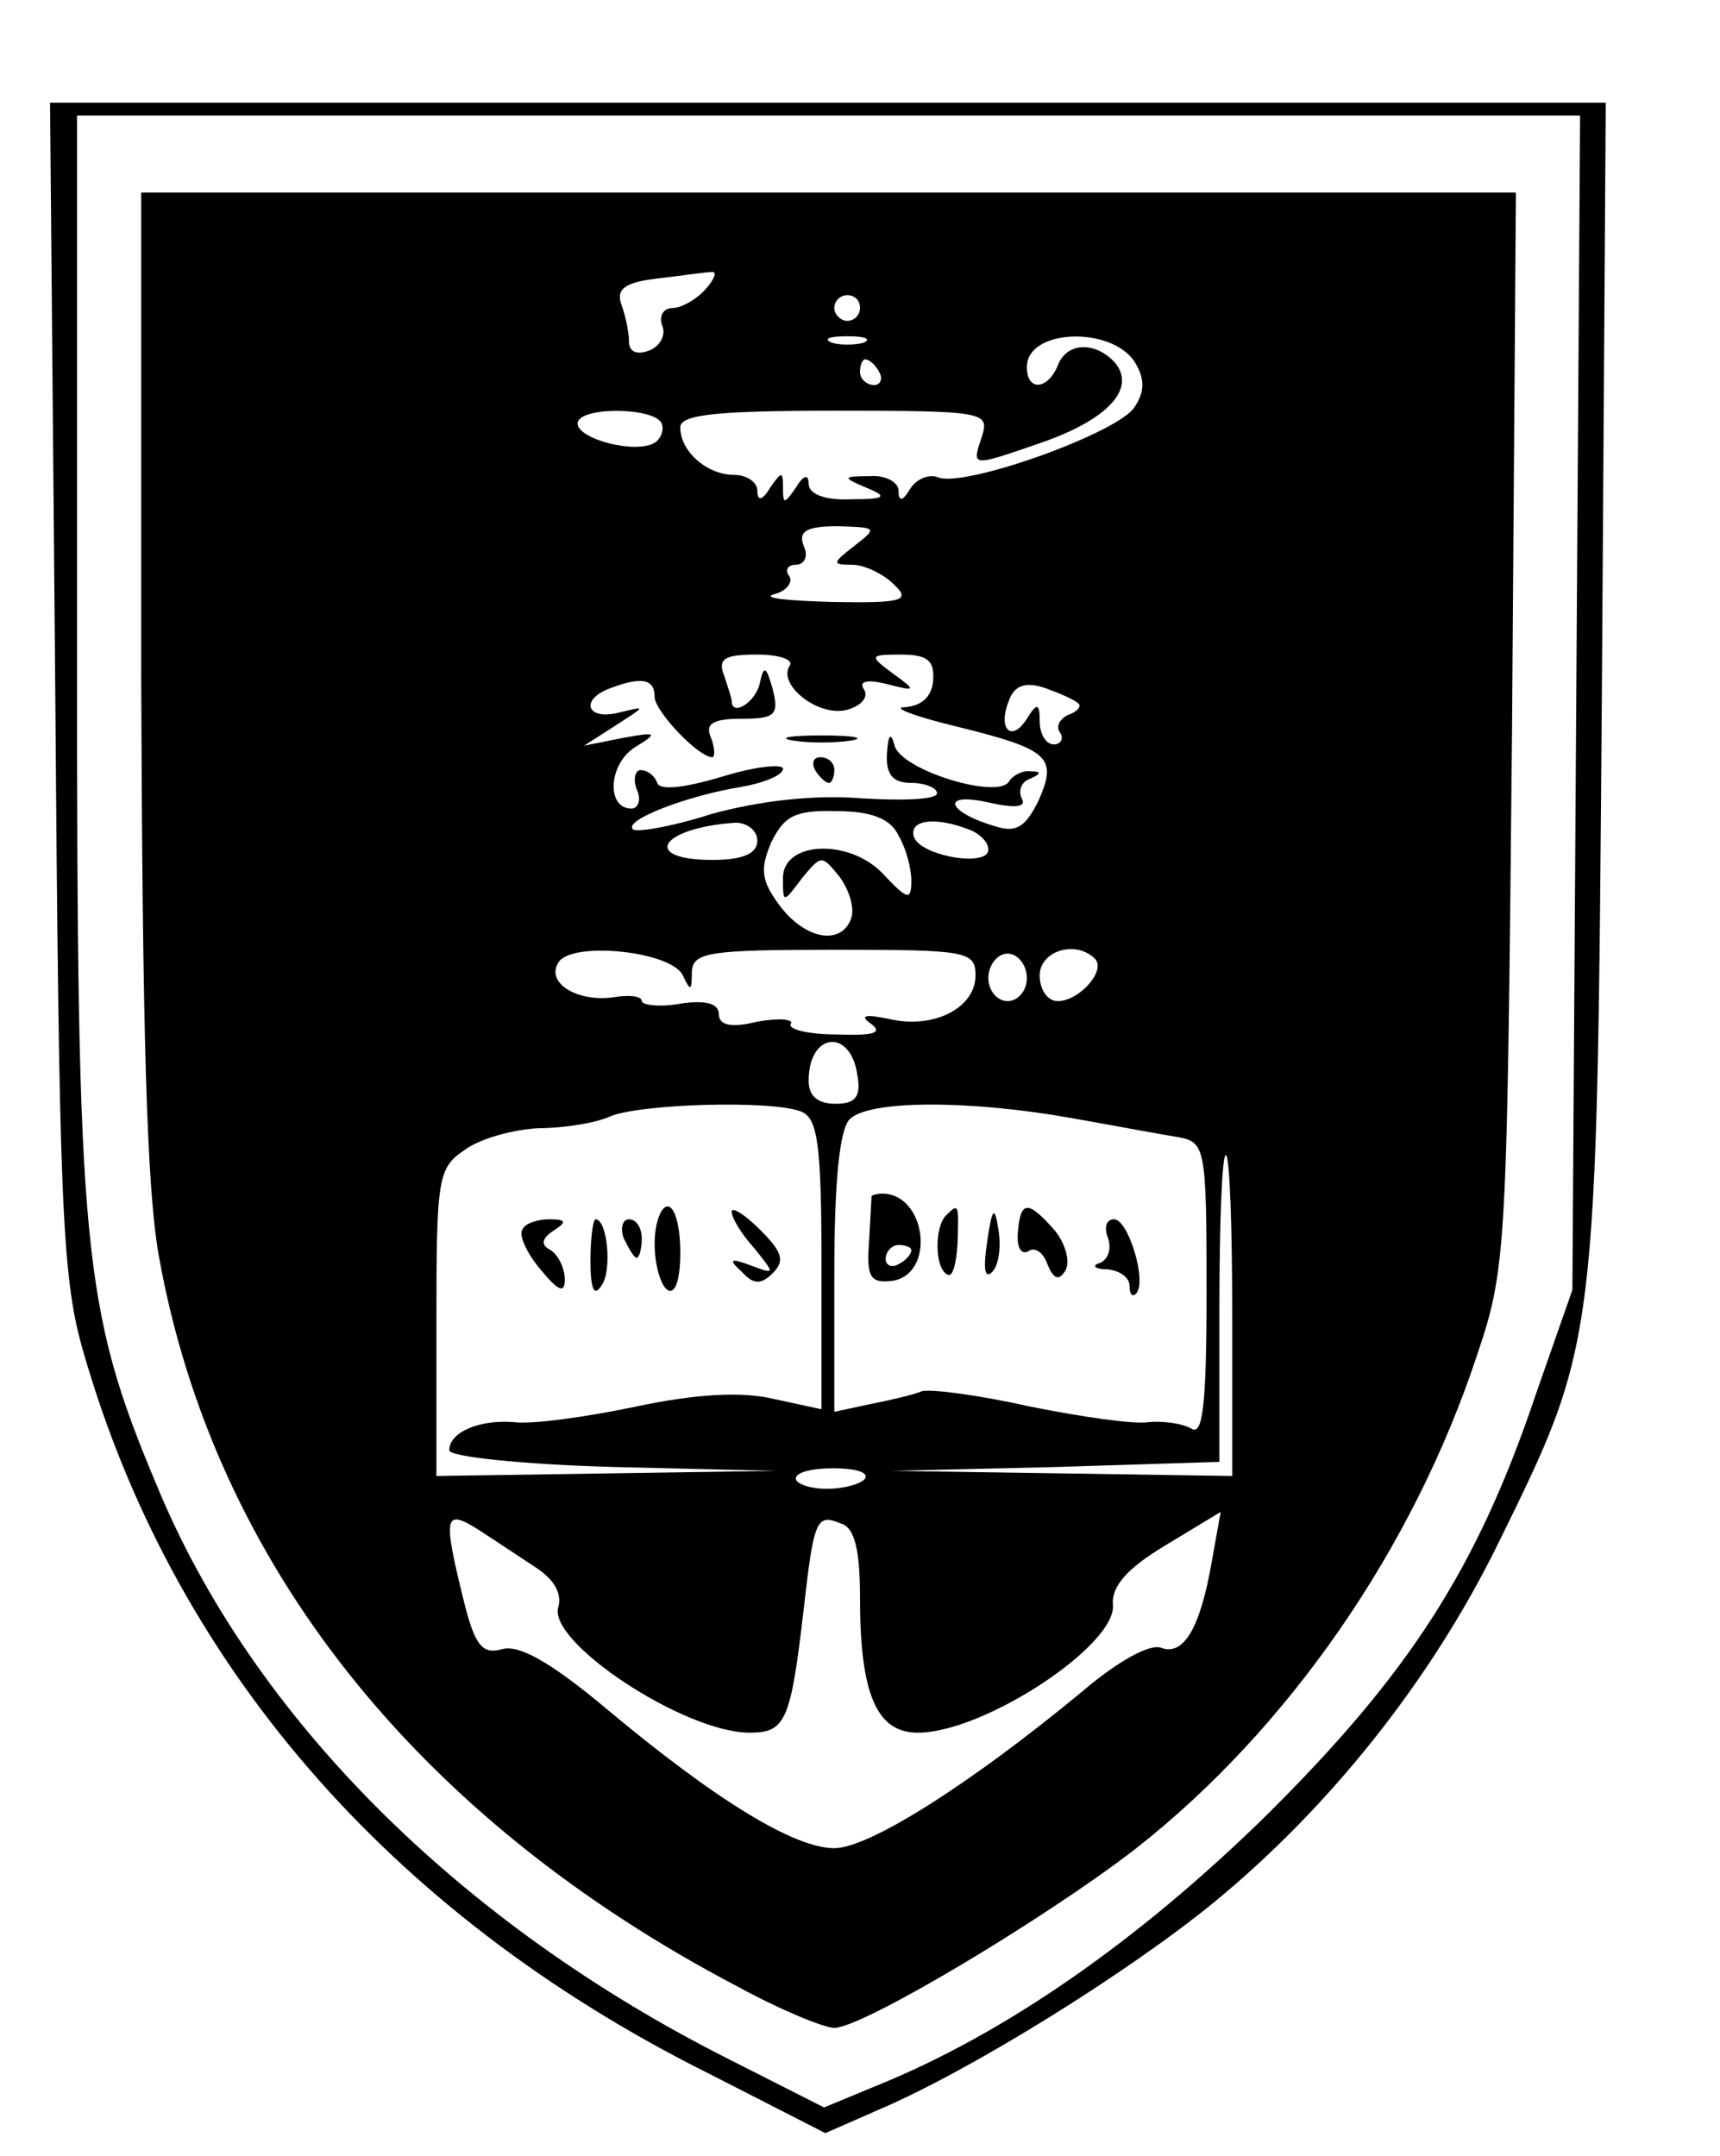<?xml version="1.0" standalone="no"?>
<!DOCTYPE svg PUBLIC "-//W3C//DTD SVG 20010904//EN"
 "http://www.w3.org/TR/2001/REC-SVG-20010904/DTD/svg10.dtd">
<svg version="1.0" xmlns="http://www.w3.org/2000/svg"
 width="134pt" height="168pt" viewBox="0 0 134 168"
 preserveAspectRatio="xMidYMid meet">

<g transform="translate(0,168) scale(0.1,-0.1)"
fill="#000000" stroke="none">
<path d="M43 1148 c3 -400 5 -461 21 -518 69 -244 238 -441 489 -566 l90 -46
41 18 c73 31 196 108 262 162 90 74 168 172 220 277 79 161 78 152 82 668 l3
457 -606 0 -606 0 4 -452z m1185 -15 l-3 -458 -28 -80 c-46 -137 -99 -219
-211 -330 -100 -98 -204 -170 -303 -210 l-41 -17 -73 37 c-211 106 -373 268
-447 448 -58 138 -62 184 -62 647 l0 420 586 0 585 0 -3 -457z"/>
<path d="M110 1153 c1 -272 4 -399 14 -453 43 -238 201 -437 451 -568 33 -18
67 -32 75 -32 22 0 164 85 234 139 119 93 217 234 267 386 23 68 23 83 27 488
l3 417 -535 0 -536 0 0 -377z m440 302 c-7 -8 -19 -15 -26 -15 -7 0 -11 -6 -8
-14 3 -7 -2 -16 -10 -19 -10 -4 -16 -1 -16 7 0 8 -3 21 -6 29 -4 12 3 17 28
20 18 2 37 5 42 5 5 1 3 -5 -4 -13z m120 -15 c0 -5 -4 -10 -10 -10 -5 0 -10 5
-10 10 0 6 5 10 10 10 6 0 10 -4 10 -10z m3 -27 c-7 -2 -19 -2 -25 0 -7 3 -2
5 12 5 14 0 19 -2 13 -5z m211 -15 c8 -13 8 -23 0 -35 -12 -20 -132 -63 -153
-55 -7 3 -17 -1 -22 -9 -6 -10 -9 -10 -9 -1 0 6 -10 12 -22 11 -22 0 -22 -1
-3 -9 17 -7 15 -9 -12 -9 -20 -1 -33 4 -33 12 0 8 -4 7 -10 -3 -9 -13 -10 -13
-10 0 0 13 -1 13 -10 0 -6 -10 -10 -11 -10 -2 0 6 -8 12 -18 12 -21 0 -42 18
-42 37 0 10 28 13 121 13 116 0 120 -1 114 -20 -8 -24 -9 -24 46 -5 52 18 74
42 58 62 -15 17 -38 17 -45 -2 -8 -19 -24 -20 -24 -1 0 30 66 32 84 4z m-199
-8 c3 -5 1 -10 -4 -10 -6 0 -11 5 -11 10 0 6 2 10 4 10 3 0 8 -4 11 -10z
m-170 -39 c3 -5 0 -13 -5 -16 -15 -9 -60 3 -60 15 0 13 57 13 65 1z m151 -96
c-18 -14 -18 -15 -2 -15 9 0 24 -7 32 -15 14 -13 8 -15 -48 -14 -35 1 -55 3
-45 6 9 2 15 9 12 14 -4 5 -1 9 5 9 7 0 10 7 6 15 -4 11 2 15 27 15 30 -1 31
-1 13 -15z m-51 -94 c-9 -15 23 -40 45 -34 11 3 17 10 13 16 -4 6 2 8 18 4 23
-6 23 -5 5 8 -19 14 -19 15 6 15 21 0 26 -5 25 -20 -1 -13 -9 -20 -22 -21 -11
0 7 -7 40 -15 73 -18 79 -24 64 -58 -10 -20 -17 -25 -33 -20 -38 11 -44 27 -7
19 22 -5 31 -4 27 3 -3 6 0 13 6 15 9 4 10 6 1 6 -6 1 -14 -3 -17 -8 -9 -14
-84 9 -89 28 -3 11 -5 9 -6 -6 -1 -17 5 -23 19 -23 11 0 20 -4 20 -8 0 -5 -26
-6 -59 -4 -37 3 -79 -2 -116 -12 -31 -10 -60 -15 -62 -12 -7 7 42 26 85 33 17
3 32 9 32 14 0 4 -21 2 -47 -6 -30 -9 -49 -11 -51 -5 -2 6 -8 10 -13 10 -4 0
-6 -7 -3 -15 4 -8 1 -15 -4 -15 -20 0 -18 35 3 48 18 11 17 12 -10 7 l-30 -6
25 16 c23 15 24 15 3 10 -26 -7 -32 10 -7 19 24 9 34 7 34 -7 0 -11 34 -47 45
-47 2 0 2 7 -1 15 -5 11 1 15 24 15 26 0 29 3 24 23 -5 18 -7 19 -10 5 -3 -15
-22 -27 -22 -14 0 2 -3 11 -6 20 -5 13 1 16 26 16 17 0 29 -4 25 -9z m225 -29
c3 -2 -1 -7 -8 -9 -6 -3 -10 -9 -6 -14 3 -5 0 -9 -5 -9 -6 0 -11 8 -11 18 0
14 -2 15 -10 2 -12 -19 -23 -8 -14 14 4 12 13 15 28 10 11 -4 23 -9 26 -12z
m-140 -103 c6 -10 10 -26 10 -35 0 -16 -3 -15 -21 4 -26 29 -79 27 -79 -2 0
-20 0 -20 15 0 15 18 15 18 29 1 8 -11 12 -25 9 -33 -8 -21 -36 -16 -56 11
-14 19 -15 28 -6 49 10 20 18 25 51 24 27 0 42 -6 48 -19z m-110 -4 c0 -10
-11 -15 -35 -15 -56 0 -41 25 18 29 9 0 17 -6 17 -14z m164 9 c9 -3 16 -10 16
-16 0 -14 -53 -5 -58 10 -4 13 16 16 42 6z m-222 -114 c6 -13 7 -12 7 3 1 15
13 17 111 17 103 0 110 -1 110 -20 0 -25 -32 -42 -67 -34 -19 4 -24 3 -14 -4
9 -7 1 -9 -27 -8 -22 0 -38 4 -36 8 3 4 -9 5 -26 2 -20 -5 -30 -3 -30 6 0 8
-10 11 -30 8 -16 -3 -30 -1 -30 2 0 4 -10 5 -22 3 -28 -4 -53 11 -43 27 10 17
88 9 97 -10z m268 -2 c0 -10 -7 -18 -15 -18 -8 0 -15 8 -15 18 0 10 7 19 15
19 8 0 15 -9 15 -19z m53 15 c9 -9 -12 -33 -29 -33 -8 0 -14 9 -14 20 0 19 28
28 43 13z m-185 -91 c3 -17 -2 -22 -17 -22 -14 0 -21 6 -21 18 0 38 33 41 38
4z m-44 -28 c13 -5 16 -25 16 -119 l0 -113 -37 8 c-25 6 -61 4 -108 -6 -38 -8
-81 -14 -95 -12 -27 2 -50 -8 -50 -22 0 -5 57 -11 128 -13 l127 -3 -132 -2
-133 -2 0 119 c0 113 1 121 22 135 12 9 38 16 58 17 19 0 44 4 55 9 23 10 126
13 149 4z m210 -5 c34 -6 71 -13 84 -15 21 -4 22 -8 22 -120 0 -90 -3 -113
-12 -107 -7 4 -22 6 -33 5 -11 -2 -52 4 -92 12 -40 9 -78 14 -85 12 -7 -3 -25
-7 -40 -10 l-28 -6 0 108 c0 71 4 112 12 120 15 15 93 15 172 1z m126 -154 l0
-125 -132 2 -133 2 128 3 127 4 0 119 c0 66 2 120 5 120 3 0 5 -56 5 -125z
m-286 -127 c-3 -4 -16 -8 -30 -8 -13 0 -24 4 -24 8 0 5 13 8 29 8 17 0 28 -3
25 -8z m-257 -69 c14 -9 21 -20 18 -31 -9 -27 98 -98 149 -98 28 0 32 9 42 95
8 71 10 76 29 68 11 -3 15 -21 15 -58 0 -75 13 -105 45 -105 52 0 156 69 152
100 -1 14 11 28 41 46 l43 26 -7 -39 c-9 -52 -22 -73 -39 -67 -9 4 -35 -11
-62 -34 -87 -72 -166 -122 -193 -122 -31 0 -92 37 -178 109 -43 36 -68 50 -81
46 -15 -4 -21 2 -30 39 -16 65 -15 71 12 54 12 -8 32 -21 44 -29z"/>
<path d="M618 1103 c12 -2 32 -2 45 0 12 2 2 4 -23 4 -25 0 -35 -2 -22 -4z"/>
<path d="M635 1080 c3 -5 8 -10 11 -10 2 0 4 5 4 10 0 6 -5 10 -11 10 -5 0 -7
-4 -4 -10z"/>
<path d="M510 711 c0 -17 5 -33 10 -36 6 -4 10 8 10 29 0 20 -4 36 -10 36 -5
0 -10 -13 -10 -29z"/>
<path d="M570 736 c0 -5 8 -18 18 -29 16 -20 16 -20 -3 -13 -16 6 -18 5 -7 -5
9 -10 15 -10 24 -1 10 10 7 17 -10 34 -12 12 -22 18 -22 14z"/>
<path d="M407 722 c-3 -4 3 -18 14 -31 14 -17 19 -19 19 -8 0 9 -5 19 -11 23
-8 4 -7 9 2 15 11 7 10 9 -3 9 -9 0 -19 -3 -21 -8z"/>
<path d="M460 698 c0 -23 3 -29 9 -19 8 12 4 51 -5 51 -2 0 -4 -15 -4 -32z"/>
<path d="M486 715 c4 -8 8 -15 10 -15 2 0 4 7 4 15 0 8 -4 15 -10 15 -5 0 -7
-7 -4 -15z"/>
<path d="M679 748 c0 -2 -1 -18 -2 -36 -2 -27 1 -32 18 -30 34 5 27 67 -7 68
-5 0 -8 -1 -9 -2z m31 -42 c0 -3 -4 -8 -10 -11 -5 -3 -10 -1 -10 4 0 6 5 11
10 11 6 0 10 -2 10 -4z"/>
<path d="M737 733 c-9 -9 -9 -41 1 -46 4 -3 7 8 8 24 1 31 1 32 -9 22z"/>
<path d="M769 712 c-3 -20 -2 -29 4 -23 5 5 7 19 5 32 -3 20 -5 19 -9 -9z"/>
<path d="M793 720 c-1 -11 2 -18 8 -15 5 4 12 -1 15 -10 5 -12 9 -13 14 -5 4
7 0 21 -8 31 -21 24 -27 24 -29 -1z"/>
<path d="M863 716 c3 -8 1 -17 -6 -20 -7 -2 -4 -5 6 -5 9 -1 17 -6 17 -13 0
-6 2 -9 5 -6 9 9 -6 58 -17 58 -6 0 -8 -6 -5 -14z"/>
</g>
</svg>
